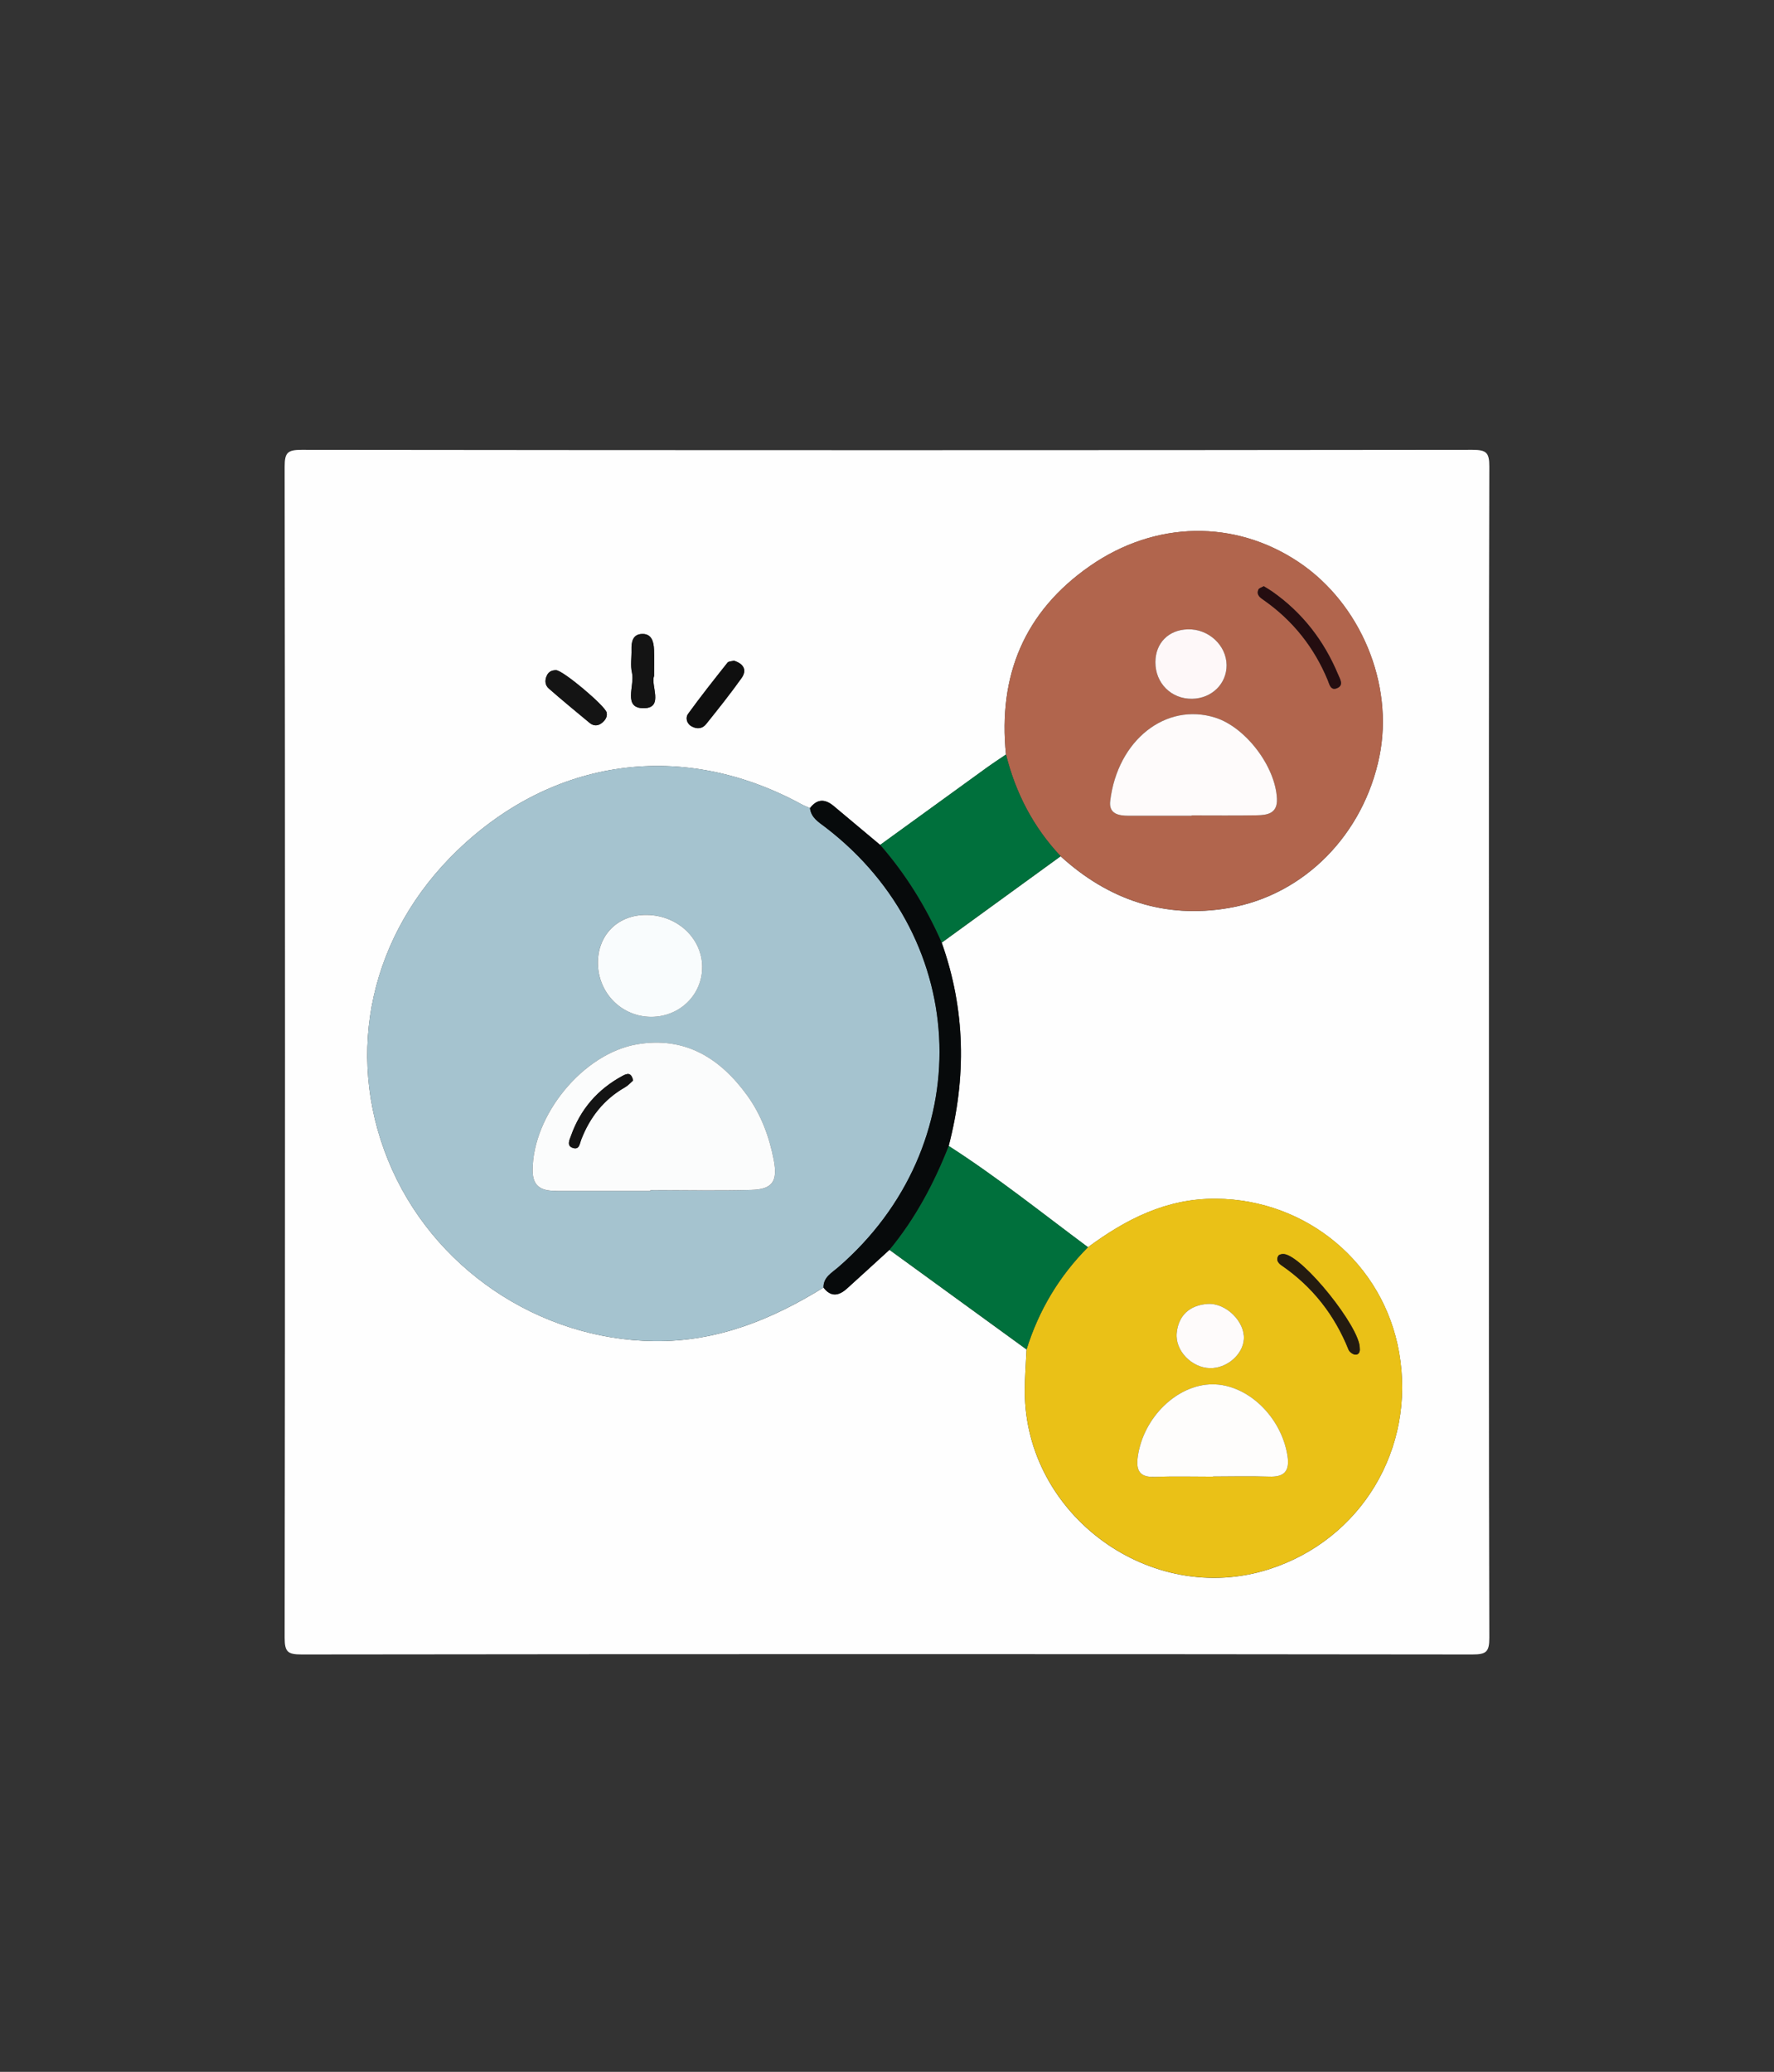 <?xml version="1.0" encoding="UTF-8"?>
<svg id="Layer_1" xmlns="http://www.w3.org/2000/svg" viewBox="0 0 565.49 660.45">
  <rect x="0" y="0" width="565.49" height="660.45" fill="#333333" stroke="none"/>
  <defs>
    <style>
      .cls-1 {
        fill: #b1654d;
      }

      .cls-2 {
        fill: #240d10;
      }

      .cls-3 {
        fill: #f9fcfd;
      }

      .cls-4 {
        fill: #fbfcfc;
      }

      .cls-5 {
        fill: #070a0b;
      }

      .cls-6 {
        fill: #141414;
      }

      .cls-7 {
        fill: #eac117;
      }

      .cls-8 {
        fill: #fefefe;
      }

      .cls-9 {
        fill: #fef8f9;
      }

      .cls-10 {
        fill: #a5c3cf;
      }

      .cls-11 {
        fill: #241b10;
      }

      .cls-12 {
        fill: #00703c;
      }

      .cls-13 {
        fill: #fefbfb;
      }

      .cls-14 {
        fill: #0f0f0f;
      }

      .cls-15 {
        fill: #fefdfc;
      }
    </style>
  </defs>
  <path class="cls-8" d="M474.62,335.4c0,62.22-.06,124.43.12,186.65.01,4.45-.9,5.35-5.35,5.35-124.43-.15-248.87-.15-373.3,0-4.45,0-5.35-.9-5.35-5.35.15-124.43.15-248.87,0-373.3,0-4.45.9-5.35,5.35-5.35,124.43.15,248.87.15,373.3,0,4.45,0,5.36.89,5.35,5.35-.18,62.22-.12,124.43-.12,186.65ZM280.56,269.33c-4.93-4.13-9.86-8.24-14.78-12.38-2.77-2.33-5.3-2.35-7.58.66-.91-.4-1.84-.75-2.71-1.22-37.67-20.52-79-14.96-109.8,14.8-27.53,26.6-35.93,64.18-22.02,98.56,13.92,34.39,48.04,57.35,84.96,57.76,19.96.22,37.35-6.86,53.87-17.07,2.37,3.13,4.92,2.64,7.49.32,4.53-4.09,9.03-8.22,13.54-12.34,14.57,10.59,29.13,21.17,43.7,31.76-.2,4.47-.58,8.94-.57,13.41.14,39.55,40.29,68.7,77.9,56.63,29.37-9.43,46.79-38.46,41.43-69.06-4.98-28.44-29.43-48.74-58.24-49.03-15.84-.16-28.75,6.47-40.95,15.46-14.68-10.92-28.97-22.38-44.39-32.27,5.68-21.83,5.37-43.45-2.23-64.82,12.63-9.18,25.27-18.36,37.9-27.54,15.28,13.92,33.15,20,53.61,16.49,24.12-4.13,42.98-23.51,48.02-48.35,4.68-23.04-6-48.69-25.75-61.91-20.28-13.57-45.63-13.28-66.53,1.25-20.94,14.56-29.31,34.95-26.76,60.1-2.03,1.38-4.09,2.72-6.08,4.15-11.35,8.21-22.69,16.44-34.03,24.66ZM233.97,210.61c-.7.2-1.69.16-2.06.62-4.28,5.4-8.56,10.8-12.6,16.37-.79,1.09-.5,2.97,1.05,3.88,1.67.97,3.47.91,4.7-.62,3.86-4.82,7.72-9.65,11.3-14.67,1.89-2.65.63-4.6-2.38-5.58ZM208.5,215.48c0-3.42.08-5.89-.02-8.36-.11-2.62-.78-5.26-4.04-5.02-2.76.2-3.2,2.58-3.14,4.99.07,2.47-.4,5.05.16,7.39.96,4.01-3.14,11.47,3.95,11.27,6.23-.18,1.92-7.38,3.09-10.27ZM177.24,213.64c-1.34,0-2.36.46-2.95,1.76-.7,1.53-.53,3.05.64,4.08,4.27,3.73,8.65,7.34,13.01,10.96,1.32,1.09,2.77,1.02,4.04-.08.93-.81,1.66-1.77,1.41-3.19-.37-2.08-14.01-13.57-16.14-13.53Z"/>
  <path class="cls-10" d="M262.5,410.42c-16.52,10.21-33.91,17.3-53.87,17.08-36.93-.4-71.05-23.36-84.96-57.76-13.91-34.37-5.51-71.96,22.02-98.56,30.8-29.75,72.13-35.32,109.8-14.8.87.47,1.81.82,2.72,1.22.36,3.09,2.79,4.47,4.96,6.13,46.82,35.89,48.66,101.73,3.93,140.32-2.03,1.75-4.64,3.1-4.59,6.35ZM207.34,379.63c0-.08,0-.16,0-.24,10.7,0,21.41.21,32.1-.07,6.9-.18,8.52-2.78,7.2-9.59-1.43-7.43-4.05-14.44-8.46-20.53-8.6-11.86-19.8-18.89-35.09-16.3-17.26,2.92-33.28,22.6-33.31,40.14-.01,5.59,3.2,6.62,7.7,6.6,9.95-.03,19.91,0,29.86,0ZM223.83,308.18c-.09-9.14-7.9-16.44-17.71-16.54-9.12-.1-15.62,6.35-15.54,15.4.09,9.55,7.63,17.1,17.05,17.08,9.1-.02,16.28-7.08,16.19-15.95Z"/>
  <path class="cls-7" d="M346.81,397.56c12.2-8.99,25.1-15.62,40.95-15.46,28.8.29,53.26,20.59,58.24,49.03,5.36,30.6-12.05,59.63-41.43,69.06-37.61,12.08-77.75-17.08-77.9-56.63-.02-4.47.37-8.94.56-13.41,3.88-12.45,10.38-23.34,19.58-32.6ZM386.63,470.72v-.07c5.96,0,11.92-.18,17.86.05,5,.19,6.67-1.84,5.9-6.71-1.98-12.44-12.8-22.8-23.98-22.71-11.23.09-21.95,10.55-23.71,23.01-.6,4.24.39,6.67,5.32,6.49,6.19-.23,12.4-.06,18.61-.06ZM385.67,436.13c5.35.13,10.49-4.27,10.83-9.26.37-5.51-5.63-11.58-11.54-11.21-5.62.36-9.28,3.56-9.86,9.25-.57,5.67,4.8,11.08,10.57,11.22ZM433.43,429.74c.12-6.6-17.98-29.18-24.1-29.98-.6-.08-1.57.12-1.83.53-.81,1.28-.11,2.32,1,3.08,9.88,6.78,16.93,15.79,21.38,26.91.29.72,1.38,1.49,2.15,1.54,1.09.07,1.58-.93,1.39-2.08Z"/>
  <path class="cls-1" d="M320.68,240.51c-2.55-25.14,5.83-45.54,26.76-60.1,20.89-14.53,46.25-14.82,66.53-1.25,19.76,13.22,30.43,38.88,25.75,61.91-5.04,24.83-23.9,44.21-48.02,48.35-20.46,3.51-38.33-2.57-53.61-16.49-8.7-9.25-14.36-20.14-17.41-32.43ZM379.87,260.04s0-.08,0-.11c6.93,0,13.87.08,20.8-.04,3.37-.06,6.57-.6,6.37-5.26-.46-10.33-10.02-22.83-19.67-25.87-15.71-4.94-31.13,7.14-33.47,26.56-.5,4.12,2.65,4.73,5.91,4.72,6.69-.02,13.37,0,20.06,0ZM390.99,211.99c-.08-6.32-5.79-11.57-12.37-11.38-6.14.17-10.28,4.36-10.32,10.43-.04,6.75,5.06,11.83,11.74,11.71,6.24-.11,11.03-4.81,10.95-10.76ZM402.85,186.88c-.6.35-1.5.57-1.71,1.07-.75,1.81.71,2.64,1.9,3.48,9.18,6.48,15.85,14.93,20.17,25.29.53,1.28.87,3.4,2.82,2.71,2.5-.89,1.09-3.01.51-4.4-4.5-10.8-11.4-19.73-21.03-26.48-.81-.57-1.67-1.05-2.66-1.67Z"/>
  <path class="cls-12" d="M346.81,397.56c-9.2,9.26-15.7,20.14-19.58,32.6-14.56-10.59-29.13-21.17-43.7-31.76,8.22-9.94,14.18-21.17,18.89-33.12,15.42,9.9,29.71,21.37,44.39,32.28Z"/>
  <path class="cls-12" d="M320.68,240.51c3.05,12.29,8.71,23.18,17.41,32.43-12.64,9.18-25.27,18.36-37.91,27.53-5.01-11.35-11.45-21.8-19.62-31.15,11.34-8.22,22.68-16.45,34.03-24.66,1.99-1.44,4.05-2.77,6.08-4.15Z"/>
  <path class="cls-5" d="M280.56,269.33c8.18,9.35,14.61,19.8,19.62,31.15,7.6,21.37,7.9,42.99,2.23,64.81-4.7,11.94-10.67,23.17-18.89,33.12-4.51,4.11-9.01,8.25-13.54,12.34-2.57,2.32-5.12,2.81-7.49-.32-.04-3.26,2.56-4.61,4.59-6.36,44.73-38.59,42.89-104.44-3.93-140.32-2.17-1.66-4.59-3.04-4.96-6.13,2.28-3.02,4.81-2.99,7.58-.66,4.92,4.14,9.85,8.26,14.78,12.38Z"/>
  <path class="cls-14" d="M233.97,210.61c3.02.98,4.27,2.93,2.38,5.58-3.58,5.03-7.44,9.86-11.3,14.67-1.23,1.53-3.03,1.6-4.7.62-1.55-.9-1.84-2.78-1.05-3.88,4.04-5.57,8.32-10.98,12.6-16.37.37-.46,1.36-.43,2.06-.62Z"/>
  <path class="cls-6" d="M208.5,215.48c-1.17,2.89,3.14,10.09-3.09,10.27-7.09.2-2.99-7.26-3.95-11.27-.56-2.34-.09-4.92-.16-7.39-.07-2.41.38-4.79,3.14-4.99,3.27-.24,3.93,2.4,4.04,5.02.1,2.47.02,4.94.02,8.36Z"/>
  <path class="cls-6" d="M177.24,213.63c2.14-.03,15.78,11.46,16.15,13.53.25,1.42-.47,2.39-1.41,3.19-1.27,1.1-2.72,1.17-4.04.08-4.37-3.62-8.75-7.22-13.01-10.96-1.17-1.02-1.34-2.55-.64-4.08.59-1.3,1.61-1.76,2.95-1.77Z"/>
  <path class="cls-4" d="M207.34,379.63c-9.95,0-19.91-.02-29.86,0-4.5.01-7.71-1.01-7.7-6.6.04-17.54,16.06-37.22,33.31-40.14,15.29-2.59,26.49,4.43,35.09,16.3,4.41,6.09,7.03,13.1,8.46,20.53,1.31,6.81-.3,9.41-7.2,9.59-10.69.28-21.4.07-32.1.07,0,.08,0,.16,0,.24ZM201.8,344.44c-.55-2.63-1.84-2.3-3.35-1.49-7.96,4.29-13.49,10.69-16.48,19.21-.42,1.2-1.44,3.09.63,3.77,2.09.68,2.16-1.34,2.67-2.64,2.76-7.15,7.24-12.86,13.98-16.7,1-.57,1.79-1.5,2.54-2.14Z"/>
  <path class="cls-3" d="M223.83,308.18c.08,8.86-7.09,15.93-16.19,15.95-9.43.02-16.96-7.53-17.05-17.08-.08-9.06,6.42-15.5,15.54-15.4,9.81.1,17.62,7.4,17.71,16.54Z"/>
  <path class="cls-15" d="M386.63,470.72c-6.2,0-12.41-.17-18.61.06-4.93.18-5.92-2.25-5.32-6.49,1.76-12.45,12.48-22.92,23.71-23.01,11.18-.09,22,10.27,23.98,22.71.78,4.87-.9,6.91-5.9,6.71-5.95-.23-11.91-.05-17.86-.05v.07Z"/>
  <path class="cls-13" d="M385.67,436.13c-5.76-.14-11.14-5.54-10.57-11.22.57-5.69,4.24-8.89,9.86-9.25,5.9-.38,11.9,5.7,11.54,11.21-.33,4.98-5.48,9.38-10.83,9.26Z"/>
  <path class="cls-11" d="M433.43,429.74c.18,1.14-.3,2.14-1.39,2.08-.76-.05-1.86-.82-2.15-1.54-4.45-11.11-11.5-20.12-21.38-26.91-1.11-.76-1.81-1.8-1-3.08.26-.41,1.23-.61,1.83-.53,6.12.8,24.22,23.38,24.1,29.98Z"/>
  <path class="cls-13" d="M379.87,260.04c-6.69,0-13.37-.01-20.06,0-3.26,0-6.41-.6-5.91-4.72,2.34-19.42,17.76-31.5,33.47-26.56,9.65,3.04,19.22,15.54,19.67,25.87.21,4.66-3,5.2-6.37,5.26-6.93.12-13.87.04-20.8.04,0,.04,0,.08,0,.11Z"/>
  <path class="cls-9" d="M390.99,211.99c.07,5.95-4.71,10.65-10.95,10.76-6.68.12-11.78-4.97-11.74-11.71.04-6.07,4.18-10.26,10.32-10.43,6.59-.19,12.3,5.07,12.37,11.38Z"/>
  <path class="cls-2" d="M402.85,186.88c.99.62,1.85,1.1,2.66,1.67,9.63,6.74,16.53,15.68,21.03,26.48.58,1.4,1.99,3.51-.51,4.4-1.95.69-2.28-1.43-2.82-2.71-4.32-10.35-11-18.81-20.17-25.29-1.19-.84-2.65-1.67-1.9-3.48.21-.5,1.11-.71,1.71-1.07Z"/>
  <path class="cls-6" d="M201.8,344.44c-.75.64-1.54,1.57-2.54,2.14-6.74,3.85-11.22,9.55-13.98,16.7-.51,1.31-.58,3.33-2.67,2.64-2.08-.68-1.06-2.57-.63-3.77,2.99-8.52,8.52-14.91,16.48-19.21,1.51-.81,2.8-1.14,3.35,1.49Z"/>
</svg>